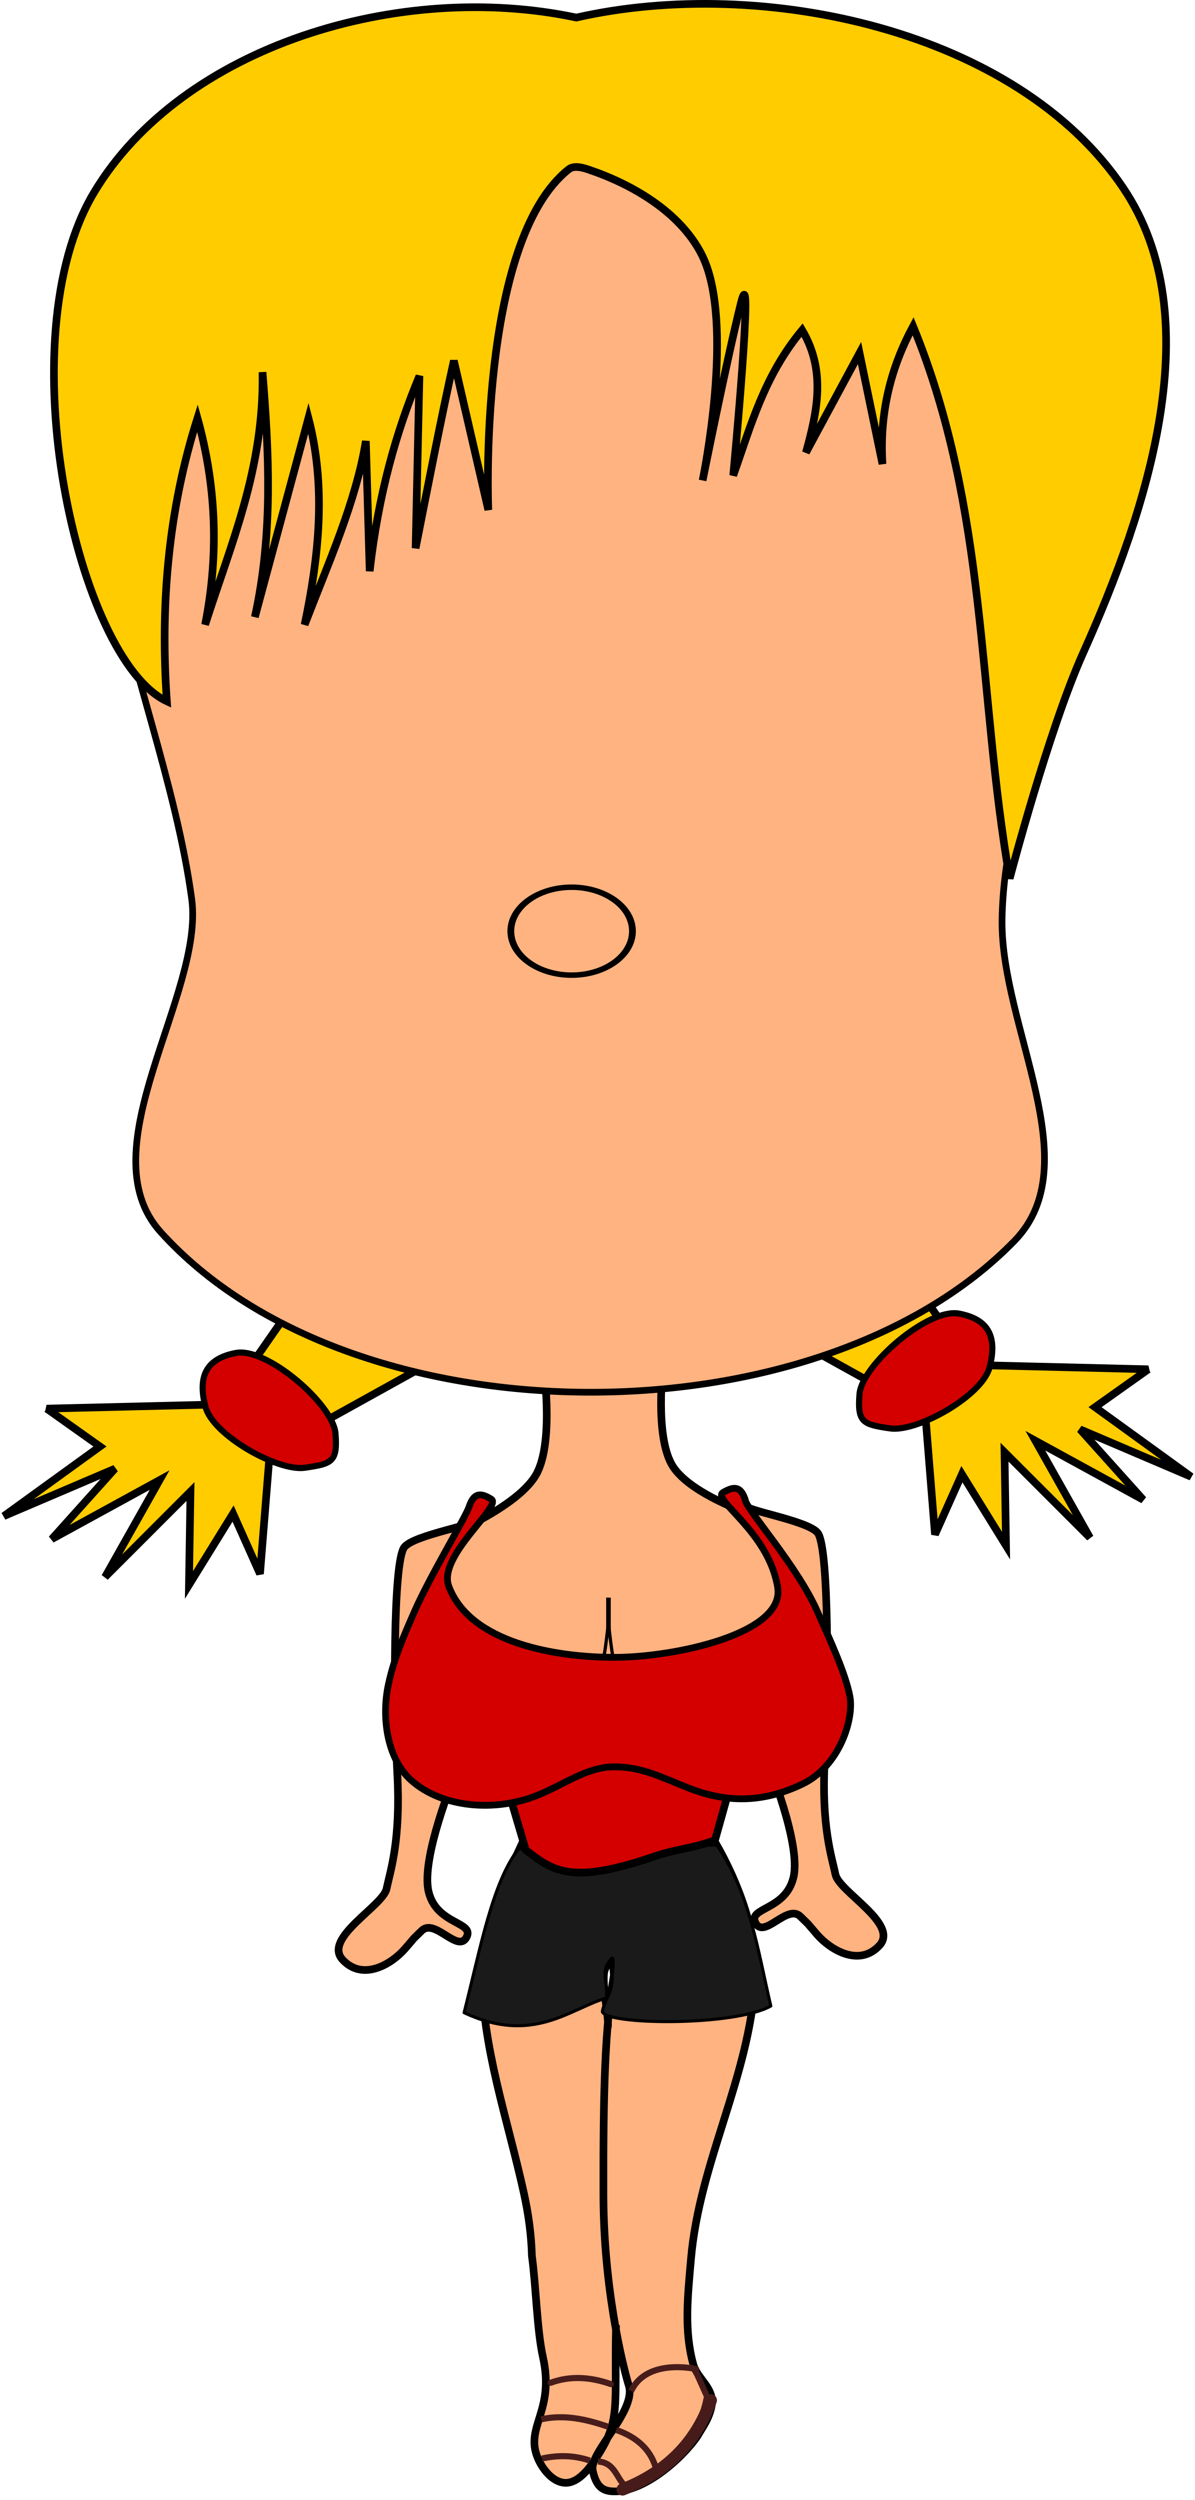 <?xml version="1.0" encoding="UTF-8" standalone="no"?>
<!-- Created with Inkscape (http://www.inkscape.org/) -->

<svg
   xmlns:dc="http://purl.org/dc/elements/1.1/"
   xmlns:cc="http://creativecommons.org/ns#"
   xmlns:rdf="http://www.w3.org/1999/02/22-rdf-syntax-ns#"
   xmlns:svg="http://www.w3.org/2000/svg"
   xmlns="http://www.w3.org/2000/svg"
   xmlns:xlink="http://www.w3.org/1999/xlink"
   xmlns:sodipodi="http://sodipodi.sourceforge.net/DTD/sodipodi-0.dtd"
   xmlns:inkscape="http://www.inkscape.org/namespaces/inkscape"
   version="1.1"
   width="78.066"
   height="163.302"
   id="svg2"
   inkscape:version="0.47 r22583"
   sodipodi:docname="sad23.svg">
  <sodipodi:namedview
     pagecolor="#ffffff"
     bordercolor="#666666"
     borderopacity="1"
     objecttolerance="10"
     gridtolerance="10"
     guidetolerance="10"
     inkscape:pageopacity="0"
     inkscape:pageshadow="2"
     inkscape:window-width="946"
     inkscape:window-height="932"
     id="namedview12"
     showgrid="false"
     inkscape:zoom="2.8284272"
     inkscape:cx="34.300066"
     inkscape:cy="58.067718"
     inkscape:window-x="951"
     inkscape:window-y="62"
     inkscape:window-maximized="0"
     inkscape:current-layer="svg2"
     showguides="true"
     inkscape:guide-bbox="true" />
  <defs
     id="defs4">
    <linearGradient
       inkscape:collect="always"
       id="linearGradient4725">
      <stop
         style="stop-color:#3771c8;stop-opacity:1;"
         offset="0"
         id="stop4727" />
      <stop
         style="stop-color:#3771c8;stop-opacity:0;"
         offset="1"
         id="stop4729" />
    </linearGradient>
    <linearGradient
       inkscape:collect="always"
       id="linearGradient4717">
      <stop
         style="stop-color:#008000;stop-opacity:1;"
         offset="0"
         id="stop4719" />
      <stop
         style="stop-color:#008000;stop-opacity:0;"
         offset="1"
         id="stop4721" />
    </linearGradient>
    <linearGradient
       inkscape:collect="always"
       id="linearGradient4709">
      <stop
         style="stop-color:#a52642;stop-opacity:1"
         offset="0"
         id="stop4711" />
      <stop
         style="stop-color:#c83753;stop-opacity:0;"
         offset="1"
         id="stop4713" />
    </linearGradient>
    <linearGradient
       id="linearGradient4701">
      <stop
         style="stop-color:#000000;stop-opacity:1;"
         offset="0"
         id="stop4703" />
      <stop
         style="stop-color:#000000;stop-opacity:0;"
         offset="1"
         id="stop4705" />
    </linearGradient>
    <inkscape:perspective
       sodipodi:type="inkscape:persp3d"
       inkscape:vp_x="0 : 9.0695848 : 1"
       inkscape:vp_y="0 : 1000 : 0"
       inkscape:vp_z="39.943302 : 9.0695848 : 1"
       inkscape:persp3d-origin="19.971651 : 6.0463899 : 1"
       id="perspective16" />
    <inkscape:path-effect
       effect="spiro"
       id="path-effect3592"
       is_visible="true" />
    <inkscape:perspective
       sodipodi:type="inkscape:persp3d"
       inkscape:vp_x="0 : 0.5 : 1"
       inkscape:vp_y="0 : 1000 : 0"
       inkscape:vp_z="1 : 0.5 : 1"
       inkscape:persp3d-origin="0.5 : 0.33333333 : 1"
       id="perspective4543" />
    <inkscape:perspective
       sodipodi:type="inkscape:persp3d"
       inkscape:vp_x="0 : 0.5 : 1"
       inkscape:vp_y="0 : 1000 : 0"
       inkscape:vp_z="1 : 0.5 : 1"
       inkscape:persp3d-origin="0.5 : 0.33333333 : 1"
       id="perspective4500" />
    <inkscape:perspective
       sodipodi:type="inkscape:persp3d"
       inkscape:vp_x="0 : 500 : 1"
       inkscape:vp_y="0 : 1000 : 0"
       inkscape:vp_z="562.5 : 500 : 1"
       inkscape:persp3d-origin="281.25 : 333.33333 : 1"
       id="perspective4371" />
    <clipPath
       id="clip1">
      <path
         d="m 70,45 287,0 0,212 -287,0 z m 0,0"
         id="path4254" />
    </clipPath>
    <inkscape:perspective
       sodipodi:type="inkscape:persp3d"
       inkscape:vp_x="0 : 0.5 : 1"
       inkscape:vp_y="0 : 1000 : 0"
       inkscape:vp_z="1 : 0.5 : 1"
       inkscape:persp3d-origin="0.5 : 0.33333333 : 1"
       id="perspective4065" />
    <inkscape:perspective
       sodipodi:type="inkscape:persp3d"
       inkscape:vp_x="0 : 0.5 : 1"
       inkscape:vp_y="0 : 1000 : 0"
       inkscape:vp_z="1 : 0.5 : 1"
       inkscape:persp3d-origin="0.5 : 0.33333333 : 1"
       id="perspective3628" />
    <inkscape:perspective
       sodipodi:type="inkscape:persp3d"
       inkscape:vp_x="0 : 0.5 : 1"
       inkscape:vp_y="0 : 1000 : 0"
       inkscape:vp_z="1 : 0.5 : 1"
       inkscape:persp3d-origin="0.5 : 0.33333333 : 1"
       id="perspective3602" />
    <inkscape:perspective
       id="perspective10"
       inkscape:persp3d-origin="372.04724 : 350.78739 : 1"
       inkscape:vp_z="744.09448 : 526.18109 : 1"
       inkscape:vp_y="0 : 1000 : 0"
       inkscape:vp_x="0 : 526.18109 : 1"
       sodipodi:type="inkscape:persp3d" />
    <inkscape:path-effect
       id="path-effect3592-8"
       effect="spiro"
       is_visible="true" />
    <inkscape:perspective
       id="perspective3233"
       inkscape:persp3d-origin="14.428618 : 5.006724 : 1"
       inkscape:vp_z="28.857237 : 7.5100861 : 1"
       inkscape:vp_y="0 : 1000 : 0"
       inkscape:vp_x="0 : 7.5100861 : 1"
       sodipodi:type="inkscape:persp3d" />
    <inkscape:perspective
       id="perspective3328"
       inkscape:persp3d-origin="0.5 : 0.33333333 : 1"
       inkscape:vp_z="1 : 0.5 : 1"
       inkscape:vp_y="0 : 1000 : 0"
       inkscape:vp_x="0 : 0.5 : 1"
       sodipodi:type="inkscape:persp3d" />
    <inkscape:perspective
       id="perspective3359"
       inkscape:persp3d-origin="0.5 : 0.33333333 : 1"
       inkscape:vp_z="1 : 0.5 : 1"
       inkscape:vp_y="0 : 1000 : 0"
       inkscape:vp_x="0 : 0.5 : 1"
       sodipodi:type="inkscape:persp3d" />
    <inkscape:perspective
       id="perspective3421"
       inkscape:persp3d-origin="0.5 : 0.33333333 : 1"
       inkscape:vp_z="1 : 0.5 : 1"
       inkscape:vp_y="0 : 1000 : 0"
       inkscape:vp_x="0 : 0.5 : 1"
       sodipodi:type="inkscape:persp3d" />
    <inkscape:path-effect
       id="path-effect3592-6"
       effect="spiro"
       is_visible="true" />
    <inkscape:perspective
       id="perspective4424"
       inkscape:persp3d-origin="19.971651 : 6.0463899 : 1"
       inkscape:vp_z="39.943302 : 9.0695848 : 1"
       inkscape:vp_y="0 : 1000 : 0"
       inkscape:vp_x="0 : 9.0695848 : 1"
       sodipodi:type="inkscape:persp3d" />
    <inkscape:path-effect
       id="path-effect3592-5"
       effect="spiro"
       is_visible="true" />
    <inkscape:perspective
       id="perspective4620"
       inkscape:persp3d-origin="19.971651 : 6.0463899 : 1"
       inkscape:vp_z="39.943302 : 9.0695848 : 1"
       inkscape:vp_y="0 : 1000 : 0"
       inkscape:vp_x="0 : 9.0695848 : 1"
       sodipodi:type="inkscape:persp3d" />
    <inkscape:path-effect
       id="path-effect3592-9"
       effect="spiro"
       is_visible="true" />
    <inkscape:perspective
       id="perspective4643"
       inkscape:persp3d-origin="14.428618 : 5.006724 : 1"
       inkscape:vp_z="28.857237 : 7.5100861 : 1"
       inkscape:vp_y="0 : 1000 : 0"
       inkscape:vp_x="0 : 7.5100861 : 1"
       sodipodi:type="inkscape:persp3d" />
    <inkscape:path-effect
       id="path-effect3592-93"
       effect="spiro"
       is_visible="true" />
    <inkscape:perspective
       id="perspective4664"
       inkscape:persp3d-origin="19.971651 : 6.0463899 : 1"
       inkscape:vp_z="39.943302 : 9.0695848 : 1"
       inkscape:vp_y="0 : 1000 : 0"
       inkscape:vp_x="0 : 9.0695848 : 1"
       sodipodi:type="inkscape:persp3d" />
    <inkscape:perspective
       id="perspective4683"
       inkscape:persp3d-origin="0.5 : 0.33333333 : 1"
       inkscape:vp_z="1 : 0.5 : 1"
       inkscape:vp_y="0 : 1000 : 0"
       inkscape:vp_x="0 : 0.5 : 1"
       sodipodi:type="inkscape:persp3d" />
    <linearGradient
       inkscape:collect="always"
       xlink:href="#linearGradient4709"
       id="linearGradient4715"
       x1="270.586"
       y1="265.47"
       x2="290.055"
       y2="233.391"
       gradientUnits="userSpaceOnUse" />
    <linearGradient
       inkscape:collect="always"
       xlink:href="#linearGradient4717"
       id="linearGradient4723"
       x1="272.149"
       y1="253.796"
       x2="283.331"
       y2="253.796"
       gradientUnits="userSpaceOnUse" />
    <linearGradient
       inkscape:collect="always"
       xlink:href="#linearGradient4725"
       id="linearGradient4731"
       x1="272.515"
       y1="320.419"
       x2="295.324"
       y2="248.234"
       gradientUnits="userSpaceOnUse" />
    <inkscape:perspective
       id="perspective4741"
       inkscape:persp3d-origin="0.5 : 0.33333333 : 1"
       inkscape:vp_z="1 : 0.5 : 1"
       inkscape:vp_y="0 : 1000 : 0"
       inkscape:vp_x="0 : 0.5 : 1"
       sodipodi:type="inkscape:persp3d" />
    <linearGradient
       inkscape:collect="always"
       xlink:href="#linearGradient4701-6"
       id="linearGradient4707-6"
       x1="245.657"
       y1="342.611"
       x2="245.657"
       y2="295.436"
       gradientUnits="userSpaceOnUse"
       gradientTransform="translate(0.435,-4.783)" />
    <linearGradient
       id="linearGradient4701-6">
      <stop
         style="stop-color:#000000;stop-opacity:1;"
         offset="0"
         id="stop4703-5" />
      <stop
         style="stop-color:#000000;stop-opacity:0;"
         offset="1"
         id="stop4705-1" />
    </linearGradient>
    <inkscape:perspective
       id="perspective4801"
       inkscape:persp3d-origin="0.5 : 0.33333333 : 1"
       inkscape:vp_z="1 : 0.5 : 1"
       inkscape:vp_y="0 : 1000 : 0"
       inkscape:vp_x="0 : 0.5 : 1"
       sodipodi:type="inkscape:persp3d" />
    <inkscape:perspective
       id="perspective4833"
       inkscape:persp3d-origin="0.5 : 0.33333333 : 1"
       inkscape:vp_z="1 : 0.5 : 1"
       inkscape:vp_y="0 : 1000 : 0"
       inkscape:vp_x="0 : 0.5 : 1"
       sodipodi:type="inkscape:persp3d" />
    <inkscape:perspective
       id="perspective4855"
       inkscape:persp3d-origin="0.5 : 0.33333333 : 1"
       inkscape:vp_z="1 : 0.5 : 1"
       inkscape:vp_y="0 : 1000 : 0"
       inkscape:vp_x="0 : 0.5 : 1"
       sodipodi:type="inkscape:persp3d" />
    <inkscape:perspective
       id="perspective4883"
       inkscape:persp3d-origin="0.5 : 0.33333333 : 1"
       inkscape:vp_z="1 : 0.5 : 1"
       inkscape:vp_y="0 : 1000 : 0"
       inkscape:vp_x="0 : 0.5 : 1"
       sodipodi:type="inkscape:persp3d" />
    <linearGradient
       inkscape:collect="always"
       xlink:href="#linearGradient4725"
       id="linearGradient4956"
       gradientUnits="userSpaceOnUse"
       x1="272.515"
       y1="320.419"
       x2="295.324"
       y2="248.234" />
    <linearGradient
       inkscape:collect="always"
       xlink:href="#linearGradient4709"
       id="linearGradient4958"
       gradientUnits="userSpaceOnUse"
       x1="270.586"
       y1="265.47"
       x2="290.055"
       y2="233.391" />
    <linearGradient
       inkscape:collect="always"
       xlink:href="#linearGradient4717"
       id="linearGradient4960"
       gradientUnits="userSpaceOnUse"
       x1="272.149"
       y1="253.796"
       x2="283.331"
       y2="253.796" />
    <inkscape:perspective
       id="perspective2961"
       inkscape:persp3d-origin="0.5 : 0.33333333 : 1"
       inkscape:vp_z="1 : 0.5 : 1"
       inkscape:vp_y="0 : 1000 : 0"
       inkscape:vp_x="0 : 0.5 : 1"
       sodipodi:type="inkscape:persp3d" />
    <inkscape:perspective
       id="perspective3008"
       inkscape:persp3d-origin="0.5 : 0.33333333 : 1"
       inkscape:vp_z="1 : 0.5 : 1"
       inkscape:vp_y="0 : 1000 : 0"
       inkscape:vp_x="0 : 0.5 : 1"
       sodipodi:type="inkscape:persp3d" />
    <inkscape:perspective
       id="perspective3828"
       inkscape:persp3d-origin="0.5 : 0.33333333 : 1"
       inkscape:vp_z="1 : 0.5 : 1"
       inkscape:vp_y="0 : 1000 : 0"
       inkscape:vp_x="0 : 0.5 : 1"
       sodipodi:type="inkscape:persp3d" />
    <inkscape:perspective
       id="perspective3856"
       inkscape:persp3d-origin="0.5 : 0.33333333 : 1"
       inkscape:vp_z="1 : 0.5 : 1"
       inkscape:vp_y="0 : 1000 : 0"
       inkscape:vp_x="0 : 0.5 : 1"
       sodipodi:type="inkscape:persp3d" />
    <inkscape:perspective
       id="perspective3899"
       inkscape:persp3d-origin="0.5 : 0.33333333 : 1"
       inkscape:vp_z="1 : 0.5 : 1"
       inkscape:vp_y="0 : 1000 : 0"
       inkscape:vp_x="0 : 0.5 : 1"
       sodipodi:type="inkscape:persp3d" />
    <inkscape:perspective
       id="perspective3934"
       inkscape:persp3d-origin="0.5 : 0.33333333 : 1"
       inkscape:vp_z="1 : 0.5 : 1"
       inkscape:vp_y="0 : 1000 : 0"
       inkscape:vp_x="0 : 0.5 : 1"
       sodipodi:type="inkscape:persp3d" />
    <inkscape:perspective
       id="perspective3961"
       inkscape:persp3d-origin="0.5 : 0.33333333 : 1"
       inkscape:vp_z="1 : 0.5 : 1"
       inkscape:vp_y="0 : 1000 : 0"
       inkscape:vp_x="0 : 0.5 : 1"
       sodipodi:type="inkscape:persp3d" />
    <inkscape:perspective
       id="perspective3983"
       inkscape:persp3d-origin="0.5 : 0.33333333 : 1"
       inkscape:vp_z="1 : 0.5 : 1"
       inkscape:vp_y="0 : 1000 : 0"
       inkscape:vp_x="0 : 0.5 : 1"
       sodipodi:type="inkscape:persp3d" />
    <inkscape:perspective
       id="perspective4264"
       inkscape:persp3d-origin="0.5 : 0.33333333 : 1"
       inkscape:vp_z="1 : 0.5 : 1"
       inkscape:vp_y="0 : 1000 : 0"
       inkscape:vp_x="0 : 0.5 : 1"
       sodipodi:type="inkscape:persp3d" />
    <inkscape:perspective
       id="perspective4349"
       inkscape:persp3d-origin="0.5 : 0.33333333 : 1"
       inkscape:vp_z="1 : 0.5 : 1"
       inkscape:vp_y="0 : 1000 : 0"
       inkscape:vp_x="0 : 0.5 : 1"
       sodipodi:type="inkscape:persp3d" />
    <inkscape:perspective
       id="perspective4381"
       inkscape:persp3d-origin="0.5 : 0.33333333 : 1"
       inkscape:vp_z="1 : 0.5 : 1"
       inkscape:vp_y="0 : 1000 : 0"
       inkscape:vp_x="0 : 0.5 : 1"
       sodipodi:type="inkscape:persp3d" />
    <inkscape:perspective
       id="perspective3772"
       inkscape:persp3d-origin="0.5 : 0.33333333 : 1"
       inkscape:vp_z="1 : 0.5 : 1"
       inkscape:vp_y="0 : 1000 : 0"
       inkscape:vp_x="0 : 0.5 : 1"
       sodipodi:type="inkscape:persp3d" />
    <inkscape:perspective
       id="perspective3802"
       inkscape:persp3d-origin="0.5 : 0.33333333 : 1"
       inkscape:vp_z="1 : 0.5 : 1"
       inkscape:vp_y="0 : 1000 : 0"
       inkscape:vp_x="0 : 0.5 : 1"
       sodipodi:type="inkscape:persp3d" />
    <inkscape:perspective
       id="perspective3844"
       inkscape:persp3d-origin="0.5 : 0.33333333 : 1"
       inkscape:vp_z="1 : 0.5 : 1"
       inkscape:vp_y="0 : 1000 : 0"
       inkscape:vp_x="0 : 0.5 : 1"
       sodipodi:type="inkscape:persp3d" />
  </defs>
  <g
     id="g3870"
     transform="translate(-0.35,-0.633)" />
  <g
     id="g3871">
    <path
       sodipodi:nodetypes="caccacc"
       id="path3044"
       d="m 35.445,88.745 c 0,0 0.843,5.413 -0.435,7.609 -1.368,2.349 -6.851,4.425 -6.851,4.425 5.447,21.52 19.025,22.1 23.305,-1.057 0,0 -5.903,-1.552 -7.473,-3.879 -1.282,-1.901 -0.652,-6.848 -0.652,-6.848 l -7.894,-0.25 z"
       style="fill:#ffb380;stroke:#000000;stroke-width:0.5;stroke-linecap:butt;stroke-linejoin:miter;stroke-miterlimit:4;stroke-opacity:1;stroke-dasharray:none" />
    <path
       sodipodi:nodetypes="cczzzzzzsss"
       id="path3834"
       d="m 29.819,105.617 -0.124,10.416 c 0,0 -2.209,5.327 -1.7,7.524 0.509,2.198 3.038,1.965 2.475,3.005 -0.563,1.04 -2.071,-1.271 -2.917,-0.442 -0.846,0.829 -0.21,0.171 -1.105,1.193 -0.895,1.022 -2.76,2.121 -4.066,0.707 -1.306,-1.414 2.642,-3.511 2.873,-4.64 0.231,-1.129 0.937,-3.114 0.7,-7.521 -0.236,-4.388 -0.298,-13.828 0.46,-14.791 0.641,-0.814 4.83,-1.471 4.74,-1.818"
       style="fill:#ffb380;stroke:#000000;stroke-width:0.5;stroke-linecap:butt;stroke-linejoin:miter;stroke-miterlimit:4;stroke-opacity:1;stroke-dasharray:none" />
    <path
       sodipodi:nodetypes="ccssssccssssscsscscsaasc"
       d="m 39.703,132.427 c 0.123,-0.422 -0.457,-3.066 -0.189,-3.755 0.269,-0.692 0.525,-0.951 0.589,0.367 -0.578,3.314 -0.702,7.487 -0.684,14.369 0.019,6.924 1.602,12.263 1.63,12.335 0.649,1.672 -2.588,4.453 -2.328,5.652 0.204,0.941 0.568,1.276 1.155,1.343 1.982,0.225 4.607,-2.02 5.699,-3.613 0.268,-0.492 0.701,-1.016 0.891,-1.843 0.06,-0.259 0.06,-0.541 -0.01,-0.797 -0.206,-0.75 -0.954,-1.273 -1.163,-2.022 -0.618,-2.215 -0.363,-4.485 -0.153,-6.898 0.557,-6.371 3.813,-11.842 4.197,-18.225 0.176,-2.918 -1.042,-6.283 -2.633,-9.025 l -12.547,-0.005 0,4.9e-4 c -1.288,2.816 -2.675,5.417 -2.68,8.458 -0.008,4.915 1.686,9.661 2.743,14.485 0.308,1.405 0.489,2.728 0.527,4.108 0.285,2.149 0.329,4.846 0.723,6.625 0.782,3.528 -1.18,4.525 -0.355,6.549 0.308,0.756 0.987,1.624 1.803,1.656 0.839,0.033 1.561,-0.912 1.984,-1.551 1.706,-2.577 1.215,-3.288 1.342,-8.757"
       style="fill:#ffb380;stroke:#000000;stroke-width:0.5;stroke-linecap:butt;stroke-linejoin:miter;stroke-miterlimit:4;stroke-opacity:1;stroke-dasharray:none"
       id="path3791" />
    <path
       sodipodi:nodetypes="cccsscccc"
       id="path3832"
       d="m 33.897,120.743 c -1.725,2.194 -2.503,6.483 -3.58,10.738 4.496,2.105 6.915,-0.264 9.314,-0.966 0.04,-1.306 -0.411,-1.733 0.301,-2.556 0.246,-0.284 0.061,0.891 0.066,1.225 0.018,0.983 -0.521,1.487 -0.649,2.225 0.213,0.881 8.614,0.979 11.008,-0.365 -0.839,-3.547 -1.333,-7.328 -3.539,-10.521 -6.49,0.185 -9.238,1.355 -12.921,0.219 z"
       style="fill:#1a1a1a;stroke:#000000;stroke-width:0.2;stroke-linecap:butt;stroke-linejoin:round;stroke-opacity:1;stroke-miterlimit:4;stroke-dasharray:none" />
    <path
       sodipodi:nodetypes="ccsccc"
       id="path2988"
       d="m 31.477,111.128 2.87,9.724 c 1.784,1.393 2.985,2.271 8.34,0.44 1.559,-0.533 2.59,-0.535 4.023,-1.086 l 2.445,-8.725 -17.678,-0.354 z"
       style="fill:#d40000;stroke:#000000;stroke-width:0.5;stroke-linecap:butt;stroke-linejoin:miter;stroke-miterlimit:4;stroke-opacity:1;stroke-dasharray:none" />
    <g
       transform="translate(-6.1,-5.688)"
       id="g4365"
       style="fill:#ffcc00">
      <path
         style="fill:#ffcc00;stroke:#000000;stroke-width:0.5;stroke-linecap:butt;stroke-linejoin:miter;stroke-miterlimit:4;stroke-opacity:1;stroke-dasharray:none"
         d="m 81.118,95.137 -11.578,-0.283 -9.481,-13.651 -8.445,8.474 14.924,8.278 0.642,7.978 1.759,-3.941 2.882,4.664 -0.099,-6.102 5.581,5.583 -3.565,-6.333 7.048,3.859 -4.131,-4.603 7.261,3.098 -6.281,-4.547 3.483,-2.474 z"
         id="path4339"
         sodipodi:nodetypes="cccccccccccccccc" />
    </g>
    <path
       sodipodi:nodetypes="czzzz"
       id="path4363"
       d="m 56.15,91.062 c 0.156,-1.888 4.471,-5.632 6.5,-5.25 2.029,0.382 2.481,1.617 2,3.5 -0.481,1.883 -4.745,4.258 -6.5,4 -1.755,-0.258 -2.156,-0.362 -2,-2.25 z"
       style="fill:#d40000;stroke:#000000;stroke-width:0.4;stroke-linecap:butt;stroke-linejoin:miter;stroke-miterlimit:4;stroke-opacity:1;stroke-dasharray:none" />
    <g
       transform="matrix(-1,0,0,1,84.165,-3.118)"
       id="g4365-9"
       style="fill:#ffcc00">
      <path
         style="fill:#ffcc00;stroke:#000000;stroke-width:0.5;stroke-linecap:butt;stroke-linejoin:miter;stroke-miterlimit:4;stroke-opacity:1;stroke-dasharray:none"
         d="m 81.118,95.137 -11.578,-0.283 -9.481,-13.651 -8.445,8.474 14.924,8.278 0.642,7.978 1.759,-3.941 2.882,4.664 -0.099,-6.102 5.581,5.583 -3.565,-6.333 7.048,3.859 -4.131,-4.603 7.261,3.098 -6.281,-4.547 3.483,-2.474 z"
         id="path4339-7"
         sodipodi:nodetypes="cccccccccccccccc" />
    </g>
    <path
       sodipodi:nodetypes="czzzz"
       id="path4363-0"
       d="m 21.915,93.632 c -0.156,-1.888 -4.471,-5.632 -6.5,-5.25 -2.029,0.382 -2.481,1.617 -2,3.5 0.481,1.883 4.745,4.258 6.5,4 1.755,-0.258 2.156,-0.362 2,-2.25 z"
       style="fill:#d40000;stroke:#000000;stroke-width:0.4;stroke-linecap:butt;stroke-linejoin:miter;stroke-miterlimit:4;stroke-opacity:1;stroke-dasharray:none" />
    <g
       style="fill:#ffb380"
       transform="matrix(0.481,0,0,0.481,-81.507,-186.885)"
       inkscape:label="Capa 1"
       id="layer1-1">
      <path
         style="fill:#ffb380;stroke:#000000;stroke-width:0.91px;stroke-linecap:butt;stroke-linejoin:miter;stroke-opacity:1"
         d="m 192.899,417.738 c 23.436,-25.668 92.563,-29.809 119.501,-2.758 26.938,27.051 -6.349,65.547 -6.852,98.433 -0.223,14.553 11.841,33.193 1.698,43.631 -26.944,27.727 -90.09,27.525 -115.98,-1.188 -10.14,-11.246 5.979,-32.25 4.223,-45.229 -4.174,-30.847 -26.027,-67.221 -2.59,-92.889 z"
         id="path2816"
         sodipodi:nodetypes="czaaasz" />
      <g
         style="fill:#ffb380"
         id="surface13967"
         transform="matrix(1.25,0,0,1.25,-950.849,174.314)">
        <g
           style="fill:#ffb380"
           id="g4261"
           clip-rule="nonzero"
           clip-path="url(#clip1)" />
      </g>
      <path
         sodipodi:type="arc"
         style="fill:#ffb380;stroke:#000000;stroke-width:1;stroke-linecap:round;stroke-miterlimit:4;stroke-opacity:1;stroke-dasharray:none"
         id="path2818"
         sodipodi:cx="241.07143"
         sodipodi:cy="503.96933"
         sodipodi:rx="8.9285717"
         sodipodi:ry="8.0357141"
         d="m 250,503.969 c 0,4.438 -3.997,8.036 -8.929,8.036 -4.931,0 -8.929,-3.598 -8.929,-8.036 0,-4.438 3.997,-8.036 8.929,-8.036 4.931,0 8.929,3.598 8.929,8.036 z"
         transform="matrix(0.925,0,0,0.743,24.1,140.551)" />
    </g>
    <g
       transform="translate(-0.6,-8.938)"
       id="g3878">
      <path
         transform="translate(0,6.304)"
         sodipodi:nodetypes="cc"
         id="path3046"
         d="m 40.344,108.676 c -0.345,2.866 -0.355,3.803 -2.224,4.43"
         style="fill:none;stroke:#000000;stroke-width:0.213;stroke-linecap:butt;stroke-linejoin:miter;stroke-miterlimit:4;stroke-opacity:1;stroke-dasharray:none" />
      <path
         transform="translate(0,6.304)"
         sodipodi:nodetypes="cc"
         id="path3046-0"
         d="m 40.35,108.701 c 0.345,2.866 0.355,3.803 2.224,4.43"
         style="fill:none;stroke:#000000;stroke-width:0.213;stroke-linecap:butt;stroke-linejoin:miter;stroke-miterlimit:4;stroke-opacity:1;stroke-dasharray:none" />
      <path
         style="fill:none;stroke:#000000;stroke-width:0.3;stroke-linecap:butt;stroke-linejoin:miter;stroke-miterlimit:4;stroke-opacity:1;stroke-dasharray:none"
         d="m 40.349,113.302 0,2.228"
         id="path3874" />
    </g>
    <path
       sodipodi:nodetypes="cczzzzzzsss"
       id="path3834-5"
       d="m 49.881,107.737 0.257,7.366 c 0,0 2.209,5.327 1.7,7.524 -0.509,2.198 -3.038,1.965 -2.475,3.005 0.563,1.04 2.071,-1.271 2.917,-0.442 0.846,0.829 0.21,0.171 1.105,1.193 0.895,1.022 2.76,2.121 4.066,0.707 1.306,-1.414 -2.642,-3.511 -2.873,-4.64 -0.231,-1.129 -0.937,-3.114 -0.7,-7.521 0.236,-4.388 0.298,-13.828 -0.46,-14.791 -0.641,-0.814 -4.83,-1.471 -4.74,-1.818"
       style="fill:#ffb380;stroke:#000000;stroke-width:0.5;stroke-linecap:butt;stroke-linejoin:miter;stroke-miterlimit:4;stroke-opacity:1;stroke-dasharray:none" />
    <path
       sodipodi:nodetypes="csasaccsaasscccsssz"
       d="m 40.155,115.419 c -1.831,-0.011 -3.318,1.187 -5.14,1.898 -2.671,1.042 -6.122,0.803 -8.164,-1.028 -1.588,-1.424 -1.929,-4.139 -1.483,-6.226 0.379,-1.773 1.017,-3.207 1.688,-4.746 1.036,-2.378 3.344,-6.155 3.594,-6.9 l 0,-2e-5 c 0.291,-0.865 0.712,-0.948 1.443,-0.481 0.731,0.467 -3.512,3.704 -2.777,5.68 1.376,3.699 6.941,4.659 10.888,4.651 3.849,-0.008 11.098,-1.538 10.599,-4.579 -0.6,-3.659 -4.356,-5.728 -3.561,-6.194 0.748,-0.439 1.153,-0.384 1.443,0.481 l 0,2e-5 c 0.011,0.566 3.479,4.389 4.763,7.415 0.798,1.776 1.79,3.943 2.072,5.42 0.283,1.477 -0.67,4.583 -3.119,5.745 -2.407,1.142 -4.724,1.3 -7.395,0.258 -1.822,-0.711 -3.021,-1.381 -4.851,-1.393 z"
       style="fill:#d40000;stroke:#000000;stroke-width:0.443;stroke-linecap:butt;stroke-linejoin:miter;stroke-miterlimit:4;stroke-opacity:1;stroke-dasharray:none"
       id="path2994-3" />
    <path
       sodipodi:nodetypes="ccccccccccccccacascccccccscaaa"
       id="path4323"
       d="m 37.15,11.062 c -5.975,4.729 -5.25,22.25 -5.25,22.25 l -2.25,-9.75 c -0.833,3.758 -1.667,8.041 -2.5,12.25 l 0.25,-11.25 c -1.509,3.612 -2.682,7.726 -3.25,12.75 l -0.25,-8.5 c -0.65,4 -2.465,8 -4,12 0.939,-4.5 1.417,-9 0.25,-13.5 l -3.5,13 c 1.201,-5.481 0.923,-10.751 0.5,-16 0.11,6.35 -2.086,11.259 -3.75,16.5 0.962,-4.876 0.657,-9.33 -0.5,-13.5 -1.918,6.042 -2.437,12.223 -2,18.5 -5.826,-2.727 -10.512,-23.651 -4.75,-33.25 5.748,-9.575 20.003,-13.862 31.5,-11.414 12.128,-2.755 28.8,0.793 35.75,11.164 5.66,8.446 1.597,20.904 -2.659,30.384 -2.227,4.961 -4.78,14.689 -4.78,14.689 -2.104,-12.024 -1.388,-24.049 -6.311,-36.073 -1.437,2.67 -2.211,5.624 -2,9 l -1.5,-7.25 -3.5,6.5 c 0.736,-2.667 1.328,-5.333 -0.25,-8 -2.493,3.001 -3.354,6.274 -4.5,9.5 0,0 1.395,-14.84 0.5,-11.25 -0.969,3.885 -2.5,11.573 -2.5,11.573 0,0 2.156,-10.333 -0.043,-14.72 -1.393,-2.78 -4.508,-4.619 -7.457,-5.604 -0.395,-0.132 -0.923,-0.259 -1.25,0 z"
       style="fill:#ffcc00;stroke:#000000;stroke-width:0.5;stroke-linecap:butt;stroke-linejoin:miter;stroke-miterlimit:4;stroke-opacity:1;stroke-dasharray:none" />
    <path
       sodipodi:nodetypes="cccscccc"
       id="path3820"
       d="m 41.232,156.198 c 1.14,-2.414 4.918,-1.255 4.143,-1.459 l 0.812,1.812 c -0.251,1.34 -0.685,2.036 -1.147,2.637 -0.315,0.409 -0.642,0.773 -0.932,1.266 l -3.045,2.035 c -0.753,-0.22 -0.728,-1.62 -2,-1.688 m 0,0"
       style="fill:none;stroke:#471c1a;stroke-width:0.4;stroke-linecap:butt;stroke-linejoin:miter;stroke-opacity:0.992;stroke-miterlimit:4;stroke-dasharray:none" />
    <path
       sodipodi:nodetypes="cc"
       id="path3822"
       d="m 40.25,158.739 c 1.468,0.493 2.251,1.387 2.562,2.375"
       style="fill:none;stroke:#471c1a;stroke-width:0.4;stroke-linecap:butt;stroke-linejoin:miter;stroke-opacity:0.992;stroke-miterlimit:4;stroke-dasharray:none" />
    <path
       sodipodi:nodetypes="cc"
       id="path3824"
       d="m 46.437,156.802 c -1.08,3.139 -3.34,4.879 -5.766,5.823"
       style="fill:none;stroke:#471c1a;stroke-width:0.8;stroke-linecap:round;stroke-linejoin:miter;stroke-opacity:0.992;stroke-miterlimit:4;stroke-dasharray:none" />
    <path
       sodipodi:nodetypes="cc"
       id="path3826"
       d="m 35.4,160.606 c 0.994,-0.214 2.026,-0.241 3.138,0.133"
       style="fill:none;stroke:#471c1a;stroke-width:0.4;stroke-linecap:butt;stroke-linejoin:miter;stroke-opacity:0.992;stroke-miterlimit:4;stroke-dasharray:none" />
    <path
       sodipodi:nodetypes="cc"
       id="path3828"
       d="m 35.355,158.042 c 1.529,-0.334 2.963,0.003 4.375,0.486"
       style="fill:none;stroke:#471c1a;stroke-width:0.4;stroke-linecap:butt;stroke-linejoin:miter;stroke-opacity:0.992;stroke-miterlimit:4;stroke-dasharray:none" />
    <path
       sodipodi:nodetypes="cc"
       id="path3830"
       d="m 35.974,155.656 c 1.25,-0.46 2.566,-0.394 3.933,0.088"
       style="fill:none;stroke:#471c1a;stroke-width:0.4;stroke-linecap:round;stroke-linejoin:round;stroke-opacity:0.992;stroke-miterlimit:4;stroke-dasharray:none" />
  </g>
</svg>
